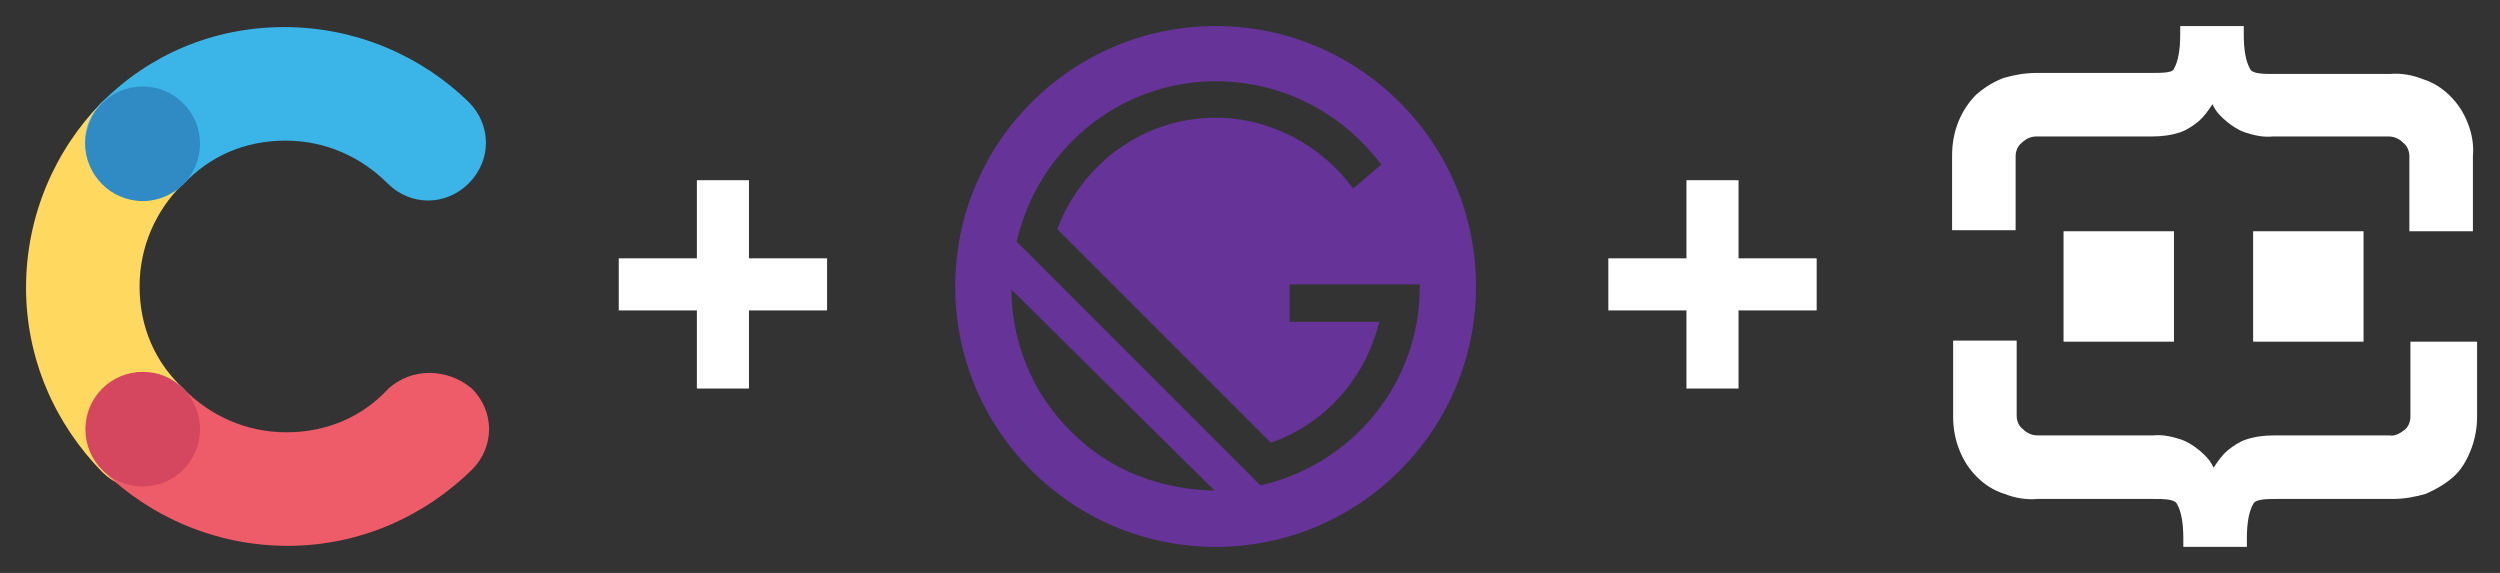 <?xml version="1.0" encoding="utf-8"?>
<!-- Generator: Adobe Illustrator 23.0.1, SVG Export Plug-In . SVG Version: 6.00 Build 0)  -->
<svg version="1.1" id="C_x2B_G_x2B_C" xmlns="http://www.w3.org/2000/svg" xmlns:xlink="http://www.w3.org/1999/xlink" x="0px"
	 y="0px" viewBox="0 0 240 55" style="enable-background:new 0 0 240 55;" xml:space="preserve">
<rect x="0" y="0" width="240" height="55" fill="#333333" stroke="none"/>
<style type="text/css">
	.st0{fill:#FFD85F;}
	.st1{fill:#3BB4E7;}
	.st2{fill:#ED5C68;}
	.st3{fill:#308BC5;}
	.st4{fill:#D5465F;}
	.st5{fill:#FFFFFF;}
	.st6{fill:#663399;}
	.st7{display:none;}
	.st8{display:inline;}
	.st9{display:inline;fill:#663399;}
</style>
<g id="C_x2B_G_x2B_C_white">
	<g id="contentful_1_">
		<path class="st0" d="M17.6,37.3c-2.7-2.5-4.2-5.9-4.2-9.8s1.6-7.3,4.1-9.8c2.2-2.2,2.2-5.6,0-7.8s-5.6-2.2-7.8,0
			c-4.4,4.5-7.2,10.8-7.2,17.7s2.8,13.1,7.3,17.7c2.2,2.2,5.6,2.2,7.8,0C19.7,43,19.7,39.5,17.6,37.3z"/>
		<path class="st1" d="M17.6,17.7c2.5-2.7,5.9-4.2,9.8-4.2s7.3,1.6,9.8,4.1c2.2,2.2,5.6,2.2,7.8,0s2.2-5.6,0-7.8
			c-4.5-4.4-10.8-7.2-17.7-7.2S14.3,5.3,9.8,9.8c-2.2,2.2-2.2,5.6,0,7.8C12,19.7,15.4,19.7,17.6,17.7z"/>
		<path class="st2" d="M37.3,37.3c-2.5,2.7-5.9,4.2-9.8,4.2s-7.3-1.6-9.8-4.1c-2.2-2.2-5.6-2.2-7.8,0s-2.2,5.6,0,7.8
			c4.5,4.4,10.8,7.2,17.7,7.2s13.1-2.8,17.7-7.3c2.2-2.2,2.2-5.6,0-7.8C42.9,35.3,39.5,35.3,37.3,37.3z"/>
		<circle class="st3" cx="13.7" cy="13.8" r="5.5"/>
		<circle class="st4" cx="13.7" cy="41.2" r="5.5"/>
	</g>
	<polygon id="plus_3_" class="st5" points="79.4,24.8 71.9,24.8 71.9,17.3 66.9,17.3 66.9,24.8 59.4,24.8 59.4,29.8 66.9,29.8 
		66.9,37.3 71.9,37.3 71.9,29.8 79.4,29.8 	"/>
	<path id="gatsby_1_" class="st6" d="M116.7,2.5c-13.8,0-25,11.2-25,25s11.2,25,25,25s25-11.2,25-25S130.5,2.5,116.7,2.5z
		 M102.8,41.4c-3.8-3.7-5.7-8.8-5.7-13.6l19.5,19.3C111.5,47,106.5,45.2,102.8,41.4z M121,46.6L97.6,23.2c2-8.8,9.8-15.4,19.1-15.4
		c6.6,0,12.3,3.2,15.9,8l-2.7,2.3c-3-4.1-7.9-6.8-13.2-6.8c-7,0-12.9,4.5-15.2,10.7l20.5,20.5c5.2-1.8,9.1-6.2,10.4-11.6h-8.6v-3.6
		h12.5C136.4,36.8,129.8,44.6,121,46.6z"/>
	<polygon id="plus_2_" class="st5" points="174.4,24.8 166.9,24.8 166.9,17.3 161.9,17.3 161.9,24.8 154.4,24.8 154.4,29.8 
		161.9,29.8 161.9,37.3 166.9,37.3 166.9,29.8 174.4,29.8 	"/>
	<g id="commercelayer_1_">
		<path id="bottom-bracket_1_" class="st5" d="M231.4,32.8V40c0,0.5-0.2,1-0.6,1.3c-0.4,0.3-0.9,0.6-1.4,0.5h-11.1
			c-0.9,0-1.8,0.1-2.7,0.4c-0.6,0.2-1.2,0.6-1.7,1c-0.6,0.5-1,1.1-1.4,1.7c-0.3-0.7-0.8-1.2-1.4-1.7c-0.5-0.4-1.1-0.8-1.7-1
			c-0.9-0.3-1.8-0.5-2.7-0.4h-11.1c-0.5,0-1-0.2-1.4-0.6c-0.4-0.3-0.6-0.8-0.6-1.3v-7.2h-6.1V40c0,1.1,0.2,2.2,0.6,3.2
			c0.4,1,0.9,1.8,1.7,2.6c0.7,0.7,1.6,1.3,2.6,1.6c1,0.4,2.1,0.6,3.2,0.5h11.1c1,0,2.1,0,2.3,0.5c0.4,0.7,0.6,1.8,0.6,3.3v0.8h6.1
			v-0.8c0-1.5,0.2-2.6,0.6-3.3c0.2-0.5,1.3-0.5,2.3-0.5h11.1c1.1,0,2.2-0.2,3.2-0.5c0.9-0.4,1.8-0.9,2.6-1.6
			c0.8-0.7,1.3-1.6,1.7-2.6c0.4-1,0.6-2.1,0.6-3.2v-7.2L231.4,32.8L231.4,32.8z"/>
		<rect id="right-eye_1_" x="216.3" y="22.2" class="st5" width="10.6" height="10.6"/>
		<rect id="left-eye_1_" x="198.1" y="22.2" class="st5" width="10.6" height="10.6"/>
		<path id="top-bracket_1_" class="st5" d="M236.9,11.8L236.9,11.8c-0.4-1-0.9-1.8-1.7-2.6c-0.7-0.7-1.6-1.3-2.6-1.6
			c-1-0.4-2.1-0.6-3.2-0.5h-11.1c-1,0-2.1,0-2.3-0.5c-0.4-0.7-0.6-1.8-0.6-3.3V2.5h-6.1v0.8c0,1.5-0.2,2.6-0.6,3.3
			C208.6,7,207.5,7,206.6,7h-11.1c-1.1,0-2.2,0.2-3.2,0.5c-1,0.4-1.8,0.9-2.6,1.6c-0.7,0.7-1.3,1.6-1.7,2.6c-0.4,1-0.6,2.1-0.6,3.2
			v7.2h6.1V15c0-0.5,0.2-1,0.6-1.3c0.4-0.4,0.9-0.6,1.4-0.6h11.1c0.9,0,1.8-0.1,2.7-0.4c0.6-0.2,1.2-0.6,1.7-1
			c0.6-0.5,1-1.1,1.4-1.7c0.3,0.7,0.8,1.2,1.4,1.7c0.5,0.4,1.1,0.8,1.7,1c0.9,0.3,1.8,0.5,2.7,0.4h11.1c0.5,0,1,0.2,1.4,0.6
			c0.4,0.3,0.6,0.8,0.6,1.3v7.2h6.1V15C237.5,13.9,237.3,12.8,236.9,11.8z"/>
	</g>
</g>
<g id="C_x2B_G_x2B_C_black" class="st7">
	<g id="contentful" class="st8">
		<path class="st0" d="M17.6,37.3c-2.7-2.5-4.2-5.9-4.2-9.8s1.6-7.3,4.1-9.8c2.2-2.2,2.2-5.6,0-7.8s-5.6-2.2-7.8,0
			c-4.4,4.5-7.2,10.8-7.2,17.7s2.8,13.1,7.3,17.7c2.2,2.2,5.6,2.2,7.8,0C19.7,43,19.7,39.5,17.6,37.3z"/>
		<path class="st1" d="M17.6,17.7c2.5-2.7,5.9-4.2,9.8-4.2s7.3,1.6,9.8,4.1c2.2,2.2,5.6,2.2,7.8,0s2.2-5.6,0-7.8
			c-4.5-4.4-10.8-7.2-17.7-7.2S14.3,5.3,9.8,9.8c-2.2,2.2-2.2,5.6,0,7.8C12,19.7,15.4,19.7,17.6,17.7z"/>
		<path class="st2" d="M37.3,37.3c-2.5,2.7-5.9,4.2-9.8,4.2s-7.3-1.6-9.8-4.1c-2.2-2.2-5.6-2.2-7.8,0s-2.2,5.6,0,7.8
			c4.5,4.4,10.8,7.2,17.7,7.2s13.1-2.8,17.7-7.3c2.2-2.2,2.2-5.6,0-7.8C42.9,35.3,39.5,35.3,37.3,37.3z"/>
		<circle class="st3" cx="13.7" cy="13.8" r="5.5"/>
		<circle class="st4" cx="13.7" cy="41.2" r="5.5"/>
	</g>
	<polygon id="plus_1_" class="st8" points="79.4,24.8 71.9,24.8 71.9,17.3 66.9,17.3 66.9,24.8 59.4,24.8 59.4,29.8 66.9,29.8 
		66.9,37.3 71.9,37.3 71.9,29.8 79.4,29.8 	"/>
	<path id="gatsby" class="st9" d="M116.7,2.5c-13.8,0-25,11.2-25,25s11.2,25,25,25s25-11.2,25-25S130.5,2.5,116.7,2.5z M102.8,41.4
		c-3.8-3.7-5.7-8.8-5.7-13.6l19.5,19.3C111.5,47,106.5,45.2,102.8,41.4z M121,46.6L97.6,23.2c2-8.8,9.8-15.4,19.1-15.4
		c6.6,0,12.3,3.2,15.9,8l-2.7,2.3c-3-4.1-7.9-6.8-13.2-6.8c-7,0-12.9,4.5-15.2,10.7l20.5,20.5c5.2-1.8,9.1-6.2,10.4-11.6h-8.6v-3.6
		h12.5C136.4,36.8,129.8,44.6,121,46.6z"/>
	<polygon id="plus" class="st8" points="174.4,24.8 166.9,24.8 166.9,17.3 161.9,17.3 161.9,24.8 154.4,24.8 154.4,29.8 161.9,29.8 
		161.9,37.3 166.9,37.3 166.9,29.8 174.4,29.8 	"/>
	<g id="commercelayer" class="st8">
		<path id="bottom-bracket" d="M231.4,32.8V40c0,0.5-0.2,1-0.6,1.3c-0.4,0.3-0.9,0.6-1.4,0.5h-11.1c-0.9,0-1.8,0.1-2.7,0.4
			c-0.6,0.2-1.2,0.6-1.7,1c-0.6,0.5-1,1.1-1.4,1.7c-0.3-0.7-0.8-1.2-1.4-1.7c-0.5-0.4-1.1-0.8-1.7-1c-0.9-0.3-1.8-0.5-2.7-0.4h-11.1
			c-0.5,0-1-0.2-1.4-0.6c-0.4-0.3-0.6-0.8-0.6-1.3v-7.2h-6.1V40c0,1.1,0.2,2.2,0.6,3.2c0.4,1,0.9,1.8,1.7,2.6
			c0.7,0.7,1.6,1.3,2.6,1.6c1,0.4,2.1,0.6,3.2,0.5h11.1c1,0,2.1,0,2.3,0.5c0.4,0.7,0.6,1.8,0.6,3.3v0.8h6.1v-0.8
			c0-1.5,0.2-2.6,0.6-3.3c0.2-0.5,1.3-0.5,2.3-0.5h11.1c1.1,0,2.2-0.2,3.2-0.5c0.9-0.4,1.8-0.9,2.6-1.6c0.8-0.7,1.3-1.6,1.7-2.6
			c0.4-1,0.6-2.1,0.6-3.2v-7.2L231.4,32.8L231.4,32.8z"/>
		<rect id="right-eye" x="216.3" y="22.2" width="10.6" height="10.6"/>
		<rect id="left-eye" x="198.1" y="22.2" width="10.6" height="10.6"/>
		<path id="top-bracket" d="M236.9,11.8L236.9,11.8c-0.4-1-0.9-1.8-1.7-2.6c-0.7-0.7-1.6-1.3-2.6-1.6c-1-0.4-2.1-0.6-3.2-0.5h-11.1
			c-1,0-2.1,0-2.3-0.5c-0.4-0.7-0.6-1.8-0.6-3.3V2.5h-6.1v0.8c0,1.5-0.2,2.6-0.6,3.3C208.6,7,207.5,7,206.6,7h-11.1
			c-1.1,0-2.2,0.2-3.2,0.5c-1,0.4-1.8,0.9-2.6,1.6c-0.7,0.7-1.3,1.6-1.7,2.6c-0.4,1-0.6,2.1-0.6,3.2v7.2h6.1V15c0-0.5,0.2-1,0.6-1.3
			c0.4-0.4,0.9-0.6,1.4-0.6h11.1c0.9,0,1.8-0.1,2.7-0.4c0.6-0.2,1.2-0.6,1.7-1c0.6-0.5,1-1.1,1.4-1.7c0.3,0.7,0.8,1.2,1.4,1.7
			c0.5,0.4,1.1,0.8,1.7,1c0.9,0.3,1.8,0.5,2.7,0.4h11.1c0.5,0,1,0.2,1.4,0.6c0.4,0.3,0.6,0.8,0.6,1.3v7.2h6.1V15
			C237.5,13.9,237.3,12.8,236.9,11.8z"/>
	</g>
</g>
</svg>
